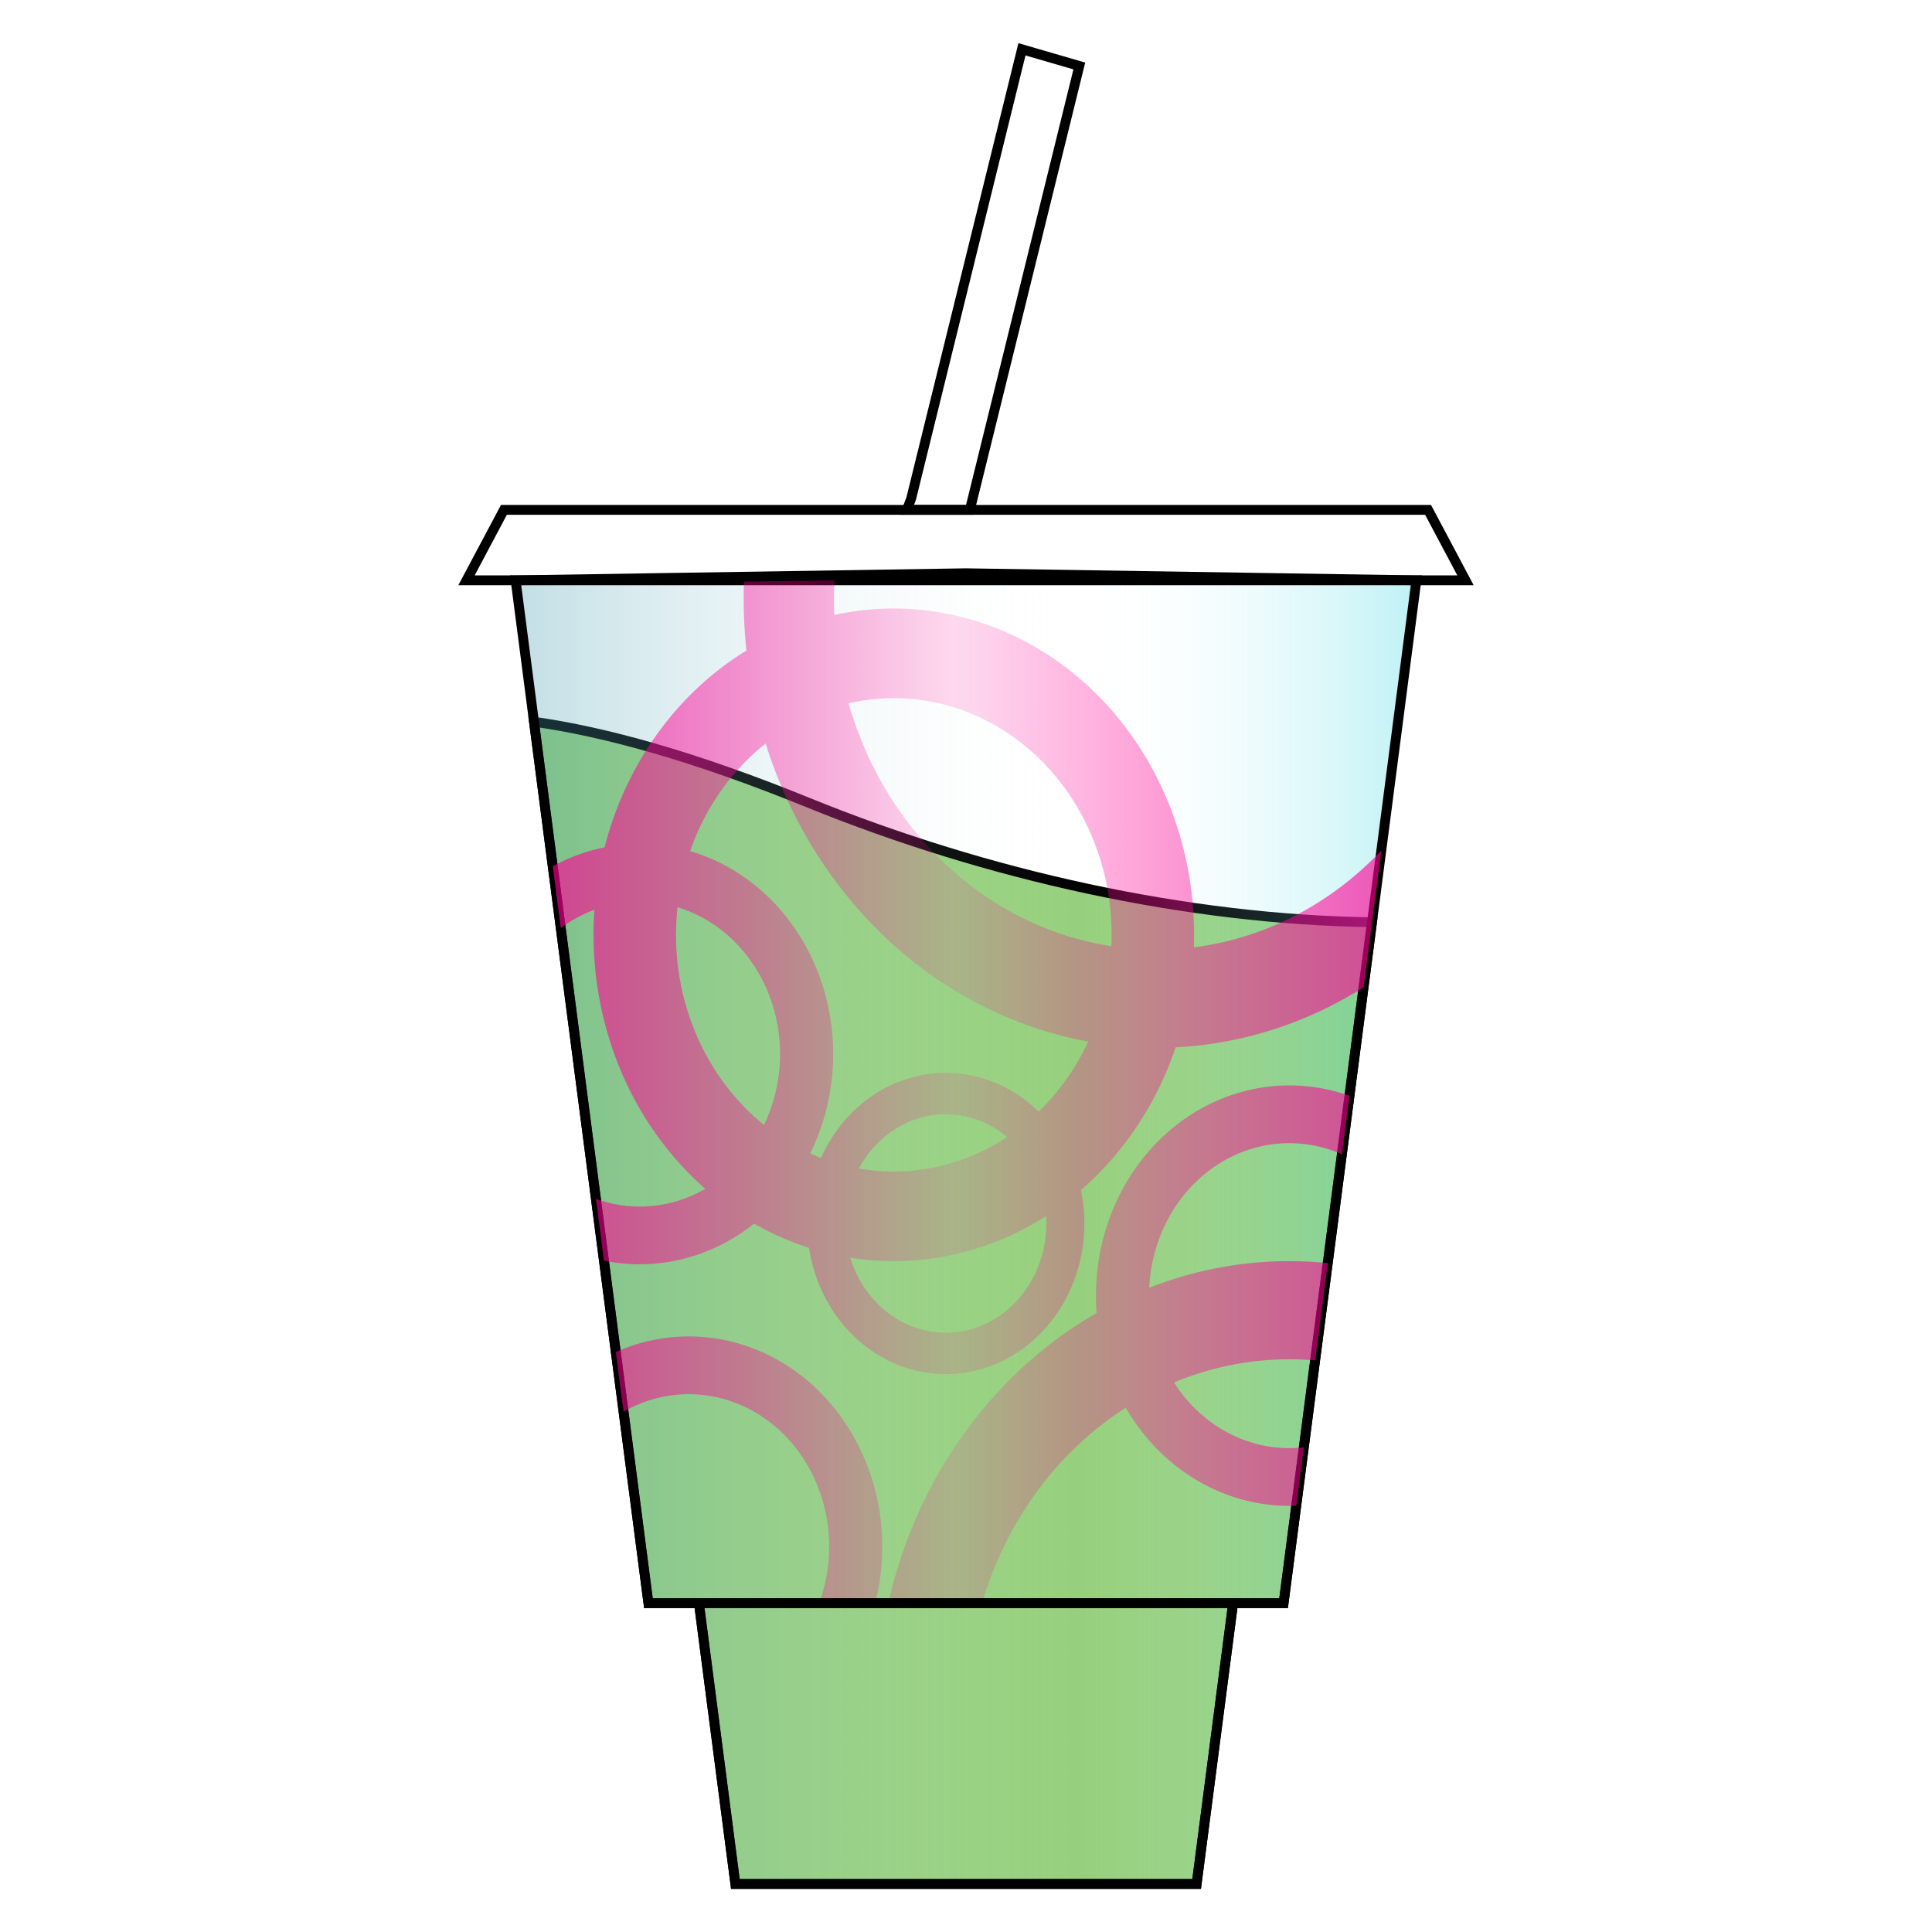 <?xml version="1.0" encoding="UTF-8" standalone="no"?>
<svg
   version="1.1"
   viewBox="0 0 64 64"
   id="svg1035"
   sodipodi:docname="goblin_gulp.svg"
   inkscape:version="1.1 (c68e22c387, 2021-05-23)"
   xmlns:inkscape="http://www.inkscape.org/namespaces/inkscape"
   xmlns:sodipodi="http://sodipodi.sourceforge.net/DTD/sodipodi-0.dtd"
   xmlns:xlink="http://www.w3.org/1999/xlink"
   xmlns="http://www.w3.org/2000/svg"
   xmlns:svg="http://www.w3.org/2000/svg"
   xmlns:rdf="http://www.w3.org/1999/02/22-rdf-syntax-ns#"
   xmlns:cc="http://creativecommons.org/ns#"
   xmlns:dc="http://purl.org/dc/elements/1.1/">
  <sodipodi:namedview
     pagecolor="#ffffff"
     bordercolor="#666666"
     borderopacity="1"
     objecttolerance="10"
     gridtolerance="10"
     guidetolerance="10"
     inkscape:pageopacity="0"
     inkscape:pageshadow="2"
     inkscape:window-width="1414"
     inkscape:window-height="777"
     id="namedview1037"
     showgrid="false"
     inkscape:object-paths="false"
     inkscape:zoom="4.6116936"
     inkscape:cx="69.280405"
     inkscape:cy="25.695549"
     inkscape:window-x="0"
     inkscape:window-y="0"
     inkscape:window-maximized="0"
     inkscape:current-layer="svg1035"
     inkscape:document-rotation="0"
     inkscape:object-nodes="true"
     inkscape:snap-intersection-paths="false"
     inkscape:pagecheckerboard="0" />
  <defs
     id="defs1011">
    <linearGradient
       id="linearGradient1201"
       x1="-173.49"
       x2="-166.49"
       y1="-81.408"
       y2="-81.408"
       gradientTransform="matrix(-0.982,-0.067,-0.067,0.982,-43.921,150.27)"
       gradientUnits="userSpaceOnUse">
      <stop
         stop-color="#b3b3b3"
         offset="0"
         id="stop1195"
         style="stop-color:#3e9aad;stop-opacity:0.319" />
      <stop
         stop-color="#fff"
         offset="0.624"
         id="stop1197"
         style="stop-color:#ffffff;stop-opacity:0" />
      <stop
         stop-color="#b3b3b3"
         offset="1"
         id="stop1199"
         style="stop-color:#2ad2df;stop-opacity:0.306" />
    </linearGradient>
    <linearGradient
       inkscape:collect="always"
       id="linearGradient1181">
      <stop
         style="stop-color:#ff0094;stop-opacity:0.637"
         offset="0"
         id="stop1177" />
      <stop
         style="stop-color:#ff0094;stop-opacity:0.141"
         offset="0.485"
         id="stop1185" />
      <stop
         style="stop-color:#ff0094;stop-opacity:0.637"
         offset="1"
         id="stop1179" />
    </linearGradient>
    <linearGradient
       inkscape:collect="always"
       xlink:href="#linearGradient1201"
       id="linearGradient1142"
       gradientUnits="userSpaceOnUse"
       gradientTransform="matrix(1.248,0,0,1.356,-278.286,-1.829)"
       x1="277.833"
       y1="57.652"
       x2="373.509"
       y2="57.652" />
    <linearGradient
       inkscape:collect="always"
       xlink:href="#linearGradient1181"
       id="linearGradient1183"
       x1="59.758"
       y1="107.638"
       x2="147.762"
       y2="107.638"
       gradientUnits="userSpaceOnUse"
       gradientTransform="matrix(1.248,0,0,1.356,-1.308,-1.829)" />
    <linearGradient
       inkscape:collect="always"
       xlink:href="#linearGradient1201"
       id="linearGradient1343-9"
       gradientUnits="userSpaceOnUse"
       gradientTransform="matrix(1.248,0,0,1.356,-278.286,-2.454)"
       x1="277.833"
       y1="57.652"
       x2="373.509"
       y2="57.652" />
  </defs>
  <g
     id="g875"
     transform="matrix(0.25,0,0,0.25,1.5445178e-7,0.14)">
    <path
       id="path1271-3"
       style="fill:#96d07d;fill-opacity:1;stroke:#000000;stroke-width:1.301px;stroke-linecap:butt;stroke-linejoin:miter;stroke-opacity:1"
       d="M 70.755,95.076 85.918,211.866 h 6.691 l 4.832,37.209 h 30.56 30.56 l 4.832,-37.209 h 6.691 l 11.715,-90.228 c -24.441,-0.326 -50.974,-6.187 -74.725,-15.853 C 92.097,99.69 80.204,96.404 70.755,95.076 Z" />
    <path
       id="path871"
       style="font-variation-settings:normal;opacity:1;vector-effect:none;fill:url(#linearGradient1142);fill-opacity:1;stroke:#000000;stroke-width:1.301px;stroke-linecap:butt;stroke-linejoin:miter;stroke-miterlimit:4;stroke-dasharray:none;stroke-dashoffset:0;stroke-opacity:1;stop-color:#000000;stop-opacity:1"
       d="M 68.321,76.332 85.918,211.867 H 128 170.082 L 187.679,76.332 H 128 Z" />
    <path
       id="path941-1"
       style="fill:url(#linearGradient1183);fill-opacity:1;stroke:none;stroke-width:1.301;stop-color:#000000"
       d="m 98.593,76.332 a 54.707,59.452 0 0 0 -0.049,2.492 54.707,59.452 0 0 0 0.361,6.818 39.787,43.238 0 0 0 -18.798,26.077 25.632,27.855 0 0 0 -6.864,2.513 l 1.06,8.177 a 18.592,20.205 0 0 1 4.466,-2.423 39.787,43.238 0 0 0 -0.119,3.323 39.787,43.238 0 0 0 14.812,33.66 18.592,20.205 0 0 1 -8.691,2.346 18.592,20.205 0 0 1 -5.806,-1.009 l 1.062,8.177 a 25.632,27.855 0 0 0 4.744,0.482 25.632,27.855 0 0 0 15.148,-5.386 39.787,43.238 0 0 0 7.283,3.207 18.363,19.956 0 0 0 18.121,16.73 18.363,19.956 0 0 0 18.362,-19.957 18.363,19.956 0 0 0 -0.458,-4.427 39.787,43.238 0 0 0 12.558,-18.917 54.707,59.452 0 0 0 24.892,-7.949 l 2.354,-18.12 a 42.743,46.45 0 0 1 -24.841,12.819 39.787,43.238 0 0 0 0.032,-1.655 39.787,43.238 0 0 0 -39.785,-43.235 39.787,43.238 0 0 0 -0.497,0 39.787,43.238 0 0 0 -7.39,0.855 42.743,46.45 0 0 1 -0.044,-2.105 42.743,46.45 0 0 1 0.063,-2.492 z M 118.366,91.95 a 28.86,31.363 0 0 1 0.073,0 28.86,31.363 0 0 1 28.857,31.359 28.86,31.363 0 0 1 -0.034,1.507 42.743,46.45 0 0 1 -34.821,-32.183 28.86,31.363 0 0 1 5.926,-0.683 z m -16.912,6.005 a 54.707,59.452 0 0 0 42.74,39.499 28.86,31.363 0 0 1 -6.574,9.286 18.363,19.956 0 0 0 -12.297,-5.137 18.363,19.956 0 0 0 -0.229,0 18.363,19.956 0 0 0 -16.301,11.267 28.86,31.363 0 0 1 -1.433,-0.598 25.632,27.855 0 0 0 3.041,-13.163 A 25.632,27.855 0 0 0 91.444,112.217 28.86,31.363 0 0 1 101.453,97.955 Z M 89.775,119.652 a 18.592,20.205 0 0 1 13.586,19.457 18.592,20.205 0 0 1 -2.127,9.384 28.86,31.363 0 0 1 -11.659,-25.184 28.86,31.363 0 0 1 0.2,-3.657 z m 80.756,23.614 a 25.632,27.855 0 0 0 -25.314,27.854 25.632,27.855 0 0 0 0.085,2.304 54.707,59.452 0 0 0 -27.594,38.443 h 10.292 2.132 a 42.743,46.45 0 0 1 19.032,-25.894 25.632,27.855 0 0 0 21.686,13.004 25.632,27.855 0 0 0 0.909,-0.019 l 1.004,-7.74 a 18.592,20.205 0 0 1 -1.915,0.109 18.592,20.205 0 0 1 -15.287,-8.704 42.743,46.45 0 0 1 15.078,-3.072 h 0.003 a 42.743,46.45 0 0 1 0.1,0 42.743,46.45 0 0 1 0.107,0 42.743,46.45 0 0 1 3.411,0.151 l 1.674,-12.893 a 54.707,59.452 0 0 0 -5.083,-0.259 54.707,59.452 0 0 0 -0.685,0 54.707,59.452 0 0 0 -17.887,3.524 18.592,20.205 0 0 1 18.525,-19.158 18.592,20.205 0 0 1 0.046,0 18.592,20.205 0 0 1 6.954,1.472 l 1.006,-7.743 a 25.632,27.855 0 0 0 -7.96,-1.38 25.632,27.855 0 0 0 -0.319,0 z m -45.24,3.818 a 13.32,14.475 0 0 1 0.032,0 13.32,14.475 0 0 1 8.128,3.011 28.86,31.363 0 0 1 -15.012,4.578 28.86,31.363 0 0 1 -4.622,-0.405 13.32,14.475 0 0 1 11.474,-7.184 z m 13.321,13.491 a 13.32,14.475 0 0 1 0.032,0.982 13.32,14.475 0 0 1 -13.321,14.476 13.32,14.475 0 0 1 -12.648,-9.943 39.787,43.238 0 0 0 5.765,0.458 39.787,43.238 0 0 0 20.173,-5.974 z M 90.956,176.527 a 25.632,27.855 0 0 0 -9.359,2.06 l 1.026,7.909 a 18.592,20.205 0 0 1 8.604,-2.32 h 0.003 a 18.592,20.205 0 0 1 0.044,0 18.592,20.205 0 0 1 18.591,20.204 18.592,20.205 0 0 1 -1.321,7.486 h 7.417 a 25.632,27.855 0 0 0 0.945,-7.486 25.632,27.855 0 0 0 -25.631,-27.854 25.632,27.855 0 0 0 -0.319,0 z" />
    <path
       id="path1228"
       style="fill:none;stroke:#000000;stroke-width:1.301px;stroke-linecap:butt;stroke-linejoin:miter;stroke-opacity:1"
       d="m 66.773,67.001 -4.958,9.331 h 6.506 L 128,75.397 l 59.679,0.935 h 6.506 l -4.958,-9.331 h -55.871 -3.443 -3.825 -3.443 z" />
    <path
       style="fill:none;stroke:#000000;stroke-width:1.301px;stroke-linecap:butt;stroke-linejoin:miter;stroke-opacity:1"
       d="m 135.414,5.973 -14.683,59.549 -0.563,1.48 h 2.476 3.443 2.424 l 14.503,-58.819 z"
       id="path1228-0" />
    <path
       id="path937-2"
       style="font-variation-settings:normal;opacity:1;vector-effect:none;fill:url(#linearGradient1343-9);fill-opacity:1;stroke:#000000;stroke-width:1.301px;stroke-linecap:butt;stroke-linejoin:miter;stroke-miterlimit:4;stroke-dasharray:none;stroke-dashoffset:0;stroke-opacity:1;stop-color:#000000;stop-opacity:1"
       d="m 92.608,211.866 4.832,37.209 h 30.56 30.56 l 4.832,-37.209 h -35.392 z" />
  </g>
</svg>
